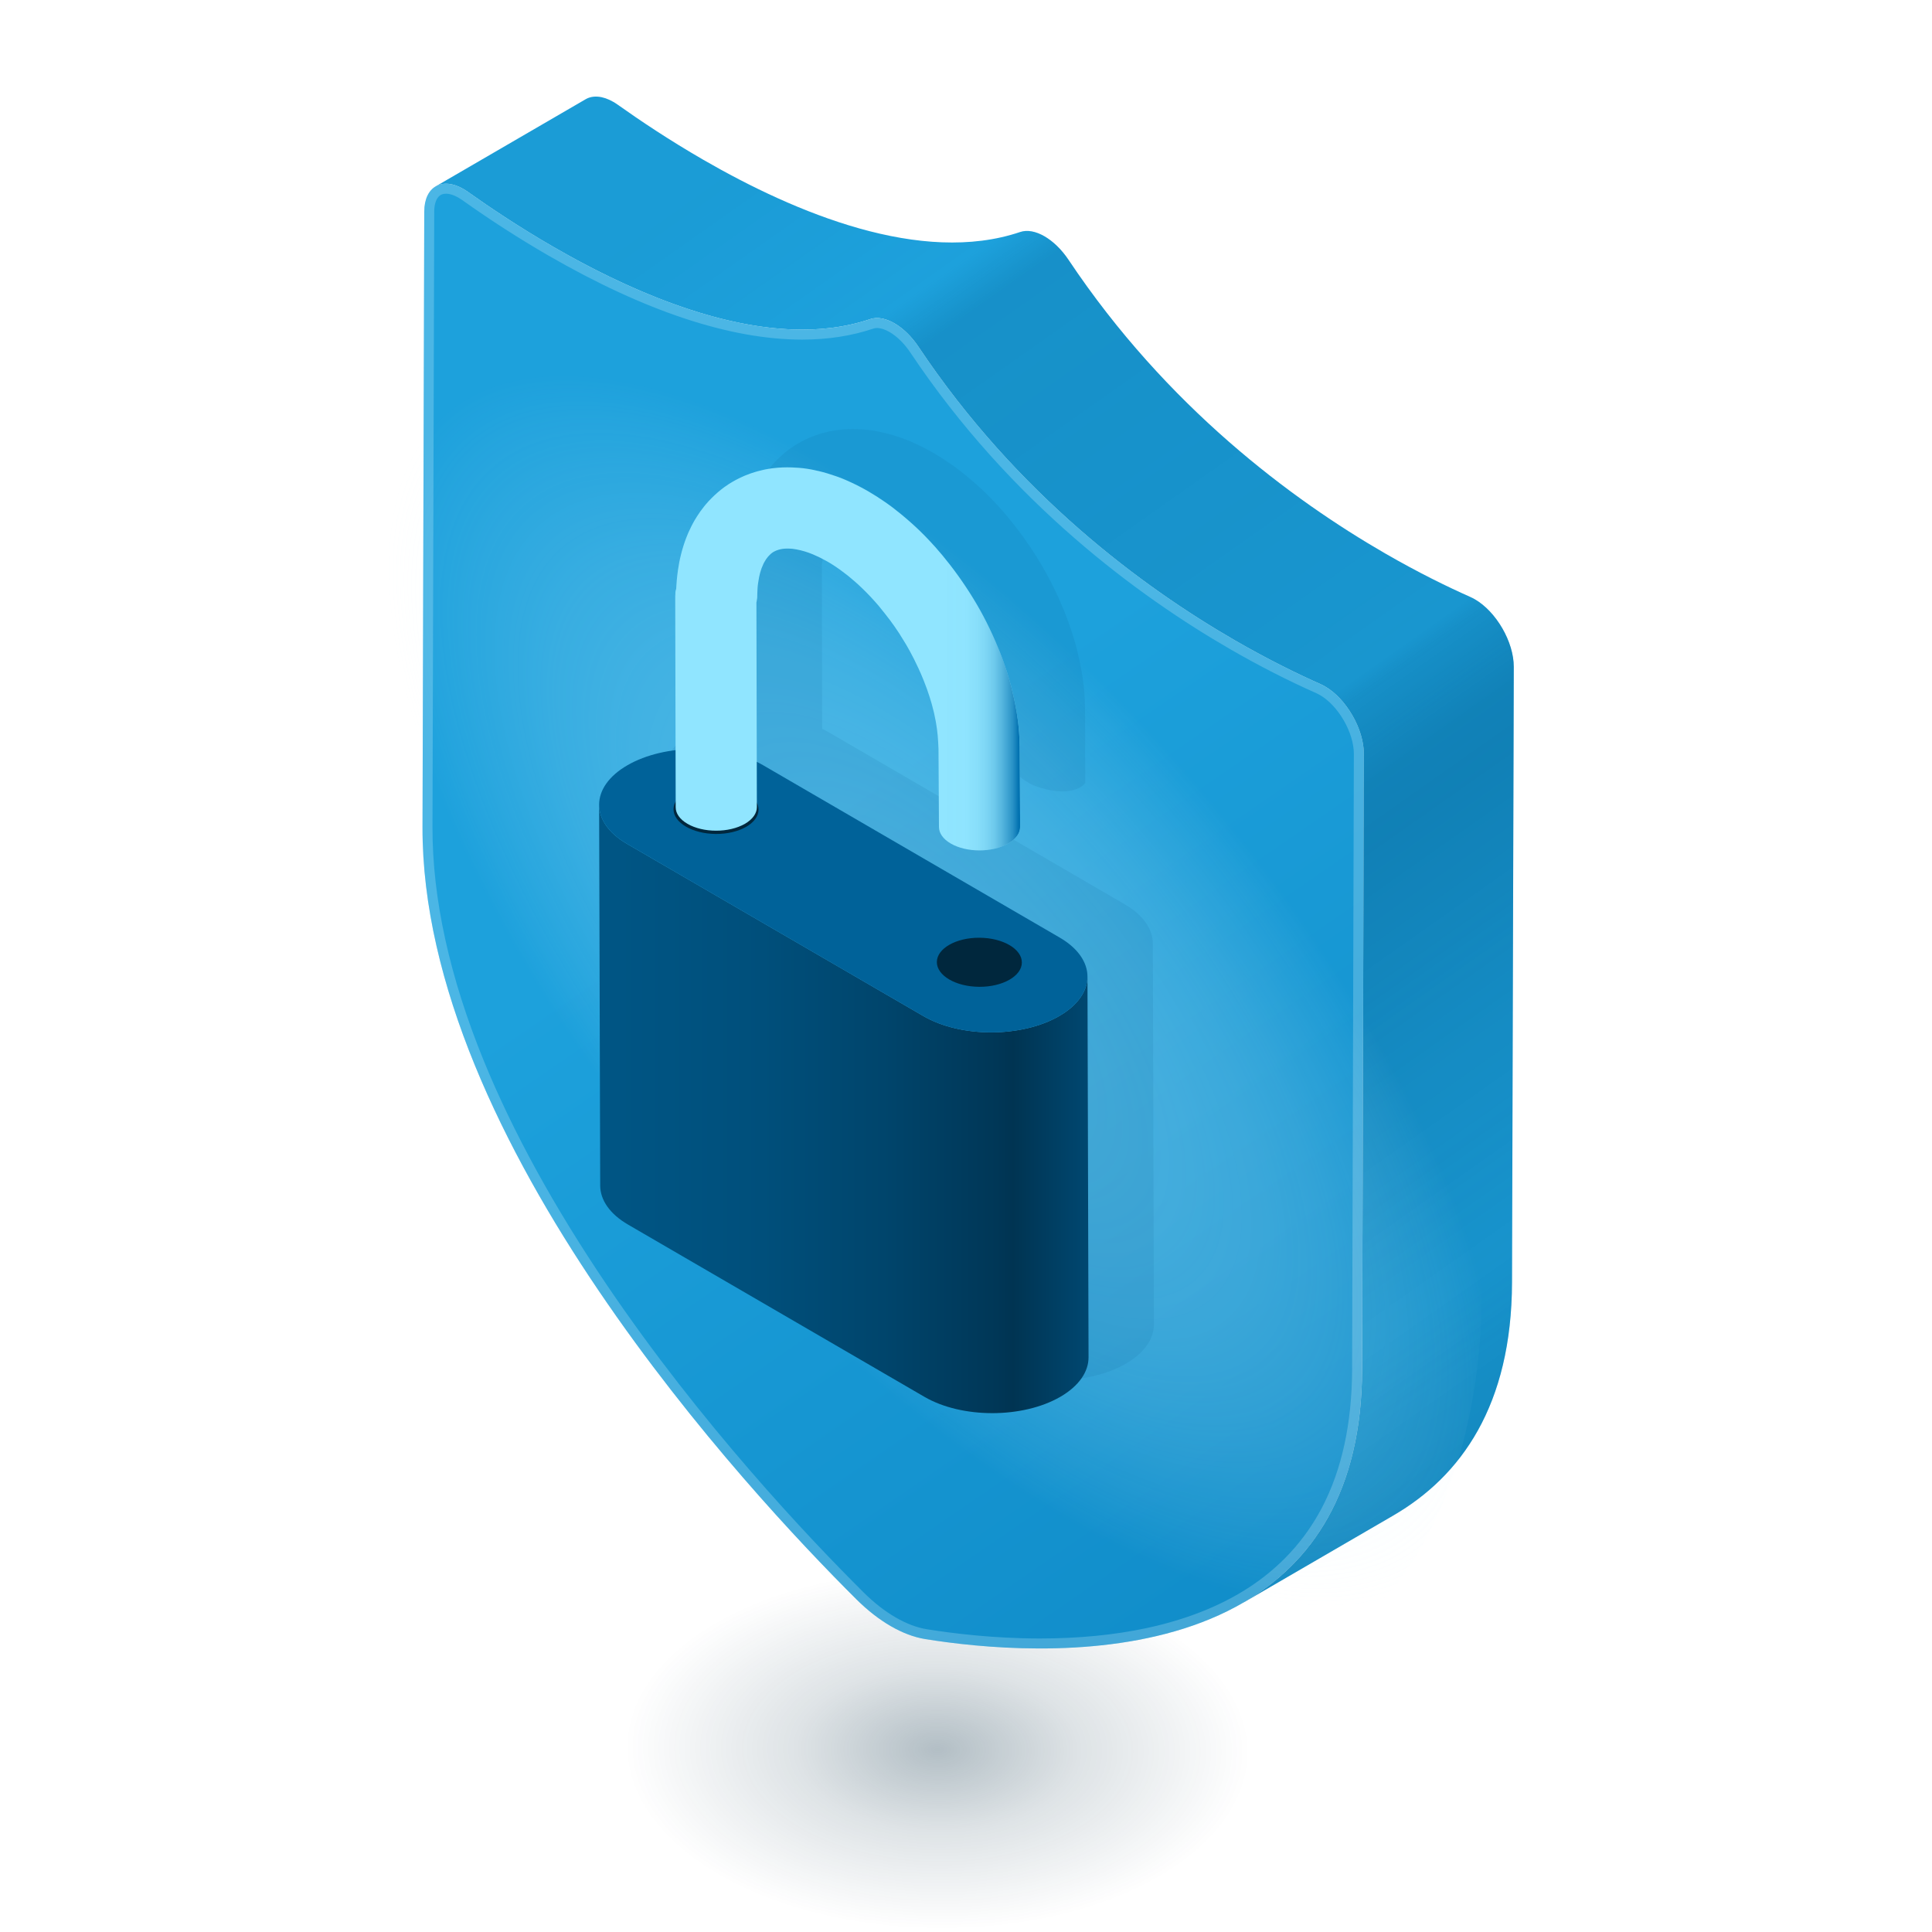 <?xml version="1.0" encoding="UTF-8"?><svg xmlns="http://www.w3.org/2000/svg" xmlns:xlink="http://www.w3.org/1999/xlink" viewBox="0 0 2500 2500"><defs><style>.cls-1{fill:url(#linear-gradient-2);}.cls-2{fill:#006299;}.cls-3{isolation:isolate;}.cls-4{fill:#d3f5ff;}.cls-5{fill:#90e5ff;}.cls-6{fill:url(#Degradado_sin_nombre_5);mix-blend-mode:multiply;opacity:.72;}.cls-7{fill:url(#radial-gradient);}.cls-8{fill:#00273d;}.cls-9{fill:url(#radial-gradient-2);mix-blend-mode:overlay;opacity:.34;}.cls-10{fill:url(#linear-gradient-3);}.cls-11{fill:rgba(0,85,132,.1);}.cls-12{fill:url(#linear-gradient);}.cls-13{fill:#1da1dc;}.cls-14{opacity:.25;}</style><radialGradient id="radial-gradient" cx="1624.84" cy="467.39" fx="1624.84" fy="467.39" r="404.83" gradientTransform="translate(2063.16 1436.39) rotate(119.64) scale(.82 .7) skewX(-26.4)" gradientUnits="userSpaceOnUse"><stop offset="0" stop-color="#00273d" stop-opacity=".3"/><stop offset=".45" stop-color="#00273d" stop-opacity=".13"/><stop offset="1" stop-color="#00273d" stop-opacity="0"/></radialGradient><linearGradient id="Degradado_sin_nombre_5" x1="-3754.14" y1="236.83" x2="-4930.1" y2="1905.23" gradientTransform="translate(-2827.82) rotate(-180) scale(1 -1)" gradientUnits="userSpaceOnUse"><stop offset="0" stop-color="#005584" stop-opacity=".1"/><stop offset=".13" stop-color="#005584" stop-opacity="0"/><stop offset=".16" stop-color="#005584" stop-opacity=".3"/><stop offset=".35" stop-color="#005584" stop-opacity=".26"/><stop offset=".49" stop-color="#005584" stop-opacity=".2"/><stop offset=".5" stop-color="#005584" stop-opacity=".32"/><stop offset=".53" stop-color="#005584" stop-opacity=".47"/><stop offset=".55" stop-color="#005584" stop-opacity=".57"/><stop offset=".58" stop-color="#005584" stop-opacity=".6"/><stop offset=".73" stop-color="#005584" stop-opacity=".38"/><stop offset=".84" stop-color="#005584" stop-opacity=".25"/><stop offset=".9" stop-color="#005584" stop-opacity=".37"/><stop offset=".98" stop-color="#005584" stop-opacity=".5"/></linearGradient><linearGradient id="linear-gradient" x1="819.19" y1="653.07" x2="2649.44" y2="3315.26" gradientUnits="userSpaceOnUse"><stop offset=".14" stop-color="#1da1dc"/><stop offset=".58" stop-color="#0e89c6"/><stop offset=".98" stop-color="#0071b0"/></linearGradient><radialGradient id="radial-gradient-2" cx="-33356.82" cy="-15954.74" fx="-33356.82" fy="-15954.74" r="11039.09" gradientTransform="translate(-553.55 -1580.13) rotate(-107.29) scale(.11 -.05) skewX(-12.73)" gradientUnits="userSpaceOnUse"><stop offset="0" stop-color="#d3f5ff" stop-opacity=".8"/><stop offset=".13" stop-color="#d3f5ff" stop-opacity=".79"/><stop offset=".24" stop-color="#d3f5ff" stop-opacity=".74"/><stop offset=".35" stop-color="#d3f5ff" stop-opacity=".67"/><stop offset=".45" stop-color="#d3f5ff" stop-opacity=".58"/><stop offset=".55" stop-color="#d3f5ff" stop-opacity=".45"/><stop offset=".64" stop-color="#d3f5ff" stop-opacity=".29"/><stop offset=".74" stop-color="#d3f5ff" stop-opacity=".11"/><stop offset=".79" stop-color="#d3f5ff" stop-opacity="0"/></radialGradient><linearGradient id="linear-gradient-2" x1="6469.73" y1="1435.02" x2="7511.67" y2="1435.02" gradientTransform="translate(8040.82) rotate(-180) scale(1 -1)" gradientUnits="userSpaceOnUse"><stop offset=".12" stop-color="#00507d"/><stop offset=".14" stop-color="#004b76"/><stop offset=".25" stop-color="#003452"/><stop offset=".27" stop-color="#003757"/><stop offset=".41" stop-color="#00456c"/><stop offset=".56" stop-color="#004f7b"/><stop offset=".74" stop-color="#005584"/><stop offset="1" stop-color="#005787"/></linearGradient><linearGradient id="linear-gradient-3" x1="6717.79" y1="852.57" x2="6821.55" y2="852.57" gradientTransform="translate(8040.82) rotate(-180) scale(1 -1)" gradientUnits="userSpaceOnUse"><stop offset=".04" stop-color="#0071b0"/><stop offset=".05" stop-color="#0071b0" stop-opacity=".98"/><stop offset=".11" stop-color="#0071b0" stop-opacity=".75"/><stop offset=".19" stop-color="#0071b0" stop-opacity=".55"/><stop offset=".27" stop-color="#0071b0" stop-opacity=".38"/><stop offset=".35" stop-color="#0071b0" stop-opacity=".24"/><stop offset=".45" stop-color="#0071b0" stop-opacity=".13"/><stop offset=".56" stop-color="#0071b0" stop-opacity=".06"/><stop offset=".71" stop-color="#0071b0" stop-opacity=".01"/><stop offset="1" stop-color="#0071b0" stop-opacity="0"/></linearGradient></defs><g class="cls-3"><g id="Innactive"><ellipse class="cls-7" cx="1211.94" cy="2266.11" rx="233.88" ry="405.11" transform="translate(-1061.76 3463.77) rotate(-89.64)"/><path class="cls-13" d="m563.82,241.16c9.24-5.37,21.99-4.59,35.88,3.43,1.96,1.13,3.94,2.4,5.94,3.83,28.66,20.38,66.68,45.8,110.29,70.99,119.91,69.23,282.3,136.76,410.21,93.52,9.17-3.1,20.27-.89,31.36,5.52,11.09,6.4,22.17,16.99,31.29,30.65,127.23,190.53,289.52,310.47,409.42,379.69,43.63,25.19,81.64,43.66,110.31,56.38,2,.89,3.98,1.9,5.94,3.03,27.56,15.91,50.46,55.02,50.37,87.53l-2.26,796.3c-.45,159.23-65.84,250.72-153.65,301.75l193.99-112.73c87.8-51.03,153.2-142.52,153.65-301.75l2.26-796.3c.09-32.51-22.81-71.62-50.37-87.53-1.96-1.13-3.94-2.14-5.94-3.03-28.67-12.72-66.69-31.19-110.31-56.38-119.9-69.22-282.19-189.16-409.42-379.69-9.12-13.66-20.2-24.25-31.29-30.65-11.09-6.4-22.19-8.62-31.36-5.52-127.9,43.24-290.3-24.29-410.21-93.52-43.62-25.18-81.63-50.61-110.29-70.99-2-1.42-3.98-2.7-5.94-3.83-13.89-8.02-26.64-8.8-35.88-3.43l-193.99,112.73Z"/><path class="cls-6" d="m563.82,241.16c9.24-5.37,1132.9,1781.58,1045.09,1832.61l193.99-112.73c87.8-51.03,153.2-142.52,153.65-301.75l2.26-796.3c.09-32.51-22.81-71.62-50.37-87.53-1.96-1.13-3.94-2.14-5.94-3.03-28.67-12.72-66.69-31.19-110.31-56.38-119.9-69.22-282.19-189.16-409.42-379.69-9.12-13.66-20.2-24.25-31.29-30.65-11.09-6.4-22.19-8.62-31.36-5.52-127.9,43.24-290.3-24.29-410.21-93.52-43.62-25.18-81.63-50.61-110.29-70.99-2-1.42-3.98-2.7-5.94-3.83-13.89-8.02-26.64-8.8-35.88-3.43l-193.99,112.73Z"/><g class="cls-3"><path class="cls-12" d="m1157.49,418.44c-11.09-6.4-22.19-8.62-31.36-5.52-127.9,43.24-290.3-24.29-410.21-93.52-43.62-25.18-81.64-50.61-110.29-70.99-2-1.42-3.98-2.7-5.94-3.83-27.55-15.91-50.61-3.33-50.7,29.18l-2.26,796.3c-1.15,406.37,421.76,860.56,561.66,999.65,14.33,14.23,29.33,25.87,44.33,34.53,15.01,8.67,30.02,14.36,44.38,16.69,140.18,22.61,564.28,57.44,565.43-348.92l2.26-796.3c.09-32.51-22.81-71.62-50.37-87.53-1.96-1.13-3.94-2.14-5.94-3.03-28.67-12.72-66.69-31.19-110.31-56.38-119.9-69.22-282.19-189.16-409.42-379.69-9.12-13.66-20.2-24.25-31.29-30.65Z"/><g class="cls-14"><path class="cls-4" d="m577.17,250.65h0c4.7,0,10.26,1.77,16.07,5.13,1.61.93,3.26,1.99,4.91,3.16,36.57,26.01,74.03,50.11,111.32,71.65,125.12,72.24,235.68,108.87,328.59,108.87,33.13,0,64.15-4.81,92.21-14.3,1.38-.47,2.94-.7,4.62-.7,4.7,0,10.28,1.79,16.14,5.17,9.67,5.58,19.26,15.04,27,26.64,130.1,194.84,296.78,316.2,413.7,383.7,37.34,21.56,74.86,40.73,111.54,57,1.56.69,3.14,1.5,4.71,2.41,23.88,13.79,43.99,48.73,43.91,76.31l-2.26,796.3c-.2,69.62-13.3,129.75-38.93,178.73-22.46,42.91-55.08,78.23-96.94,104.98-36.32,23.21-80.2,40.41-130.44,51.12-41.64,8.88-87.92,13.38-137.54,13.38-59.68,0-112.67-6.53-146.6-12-12.74-2.07-26.2-7.16-40-15.12-14.2-8.2-28.22-19.13-41.69-32.51-71.82-71.41-210.47-218.03-332.14-397.68-68.06-100.5-121.58-197.94-159.08-289.63-44.48-108.77-66.9-210.76-66.64-303.14l2.26-796.3c.02-7.99,1.81-14.58,5.03-18.56,2.51-3.1,5.85-4.6,10.22-4.6m0-12.92c-16.53,0-28.11,13.03-28.17,36.04l-2.26,796.3c-1.15,406.37,421.76,860.55,561.66,999.65,14.33,14.23,29.33,25.87,44.33,34.53,15.01,8.67,30.02,14.36,44.38,16.69,35.3,5.69,88.64,12.16,148.67,12.16,178.33,0,415.91-57.06,416.77-361.09l2.26-796.3c.09-32.51-22.81-71.62-50.37-87.53-1.96-1.13-3.94-2.14-5.94-3.03-28.67-12.72-66.69-31.19-110.31-56.38-119.9-69.22-282.19-189.16-409.42-379.69-9.12-13.66-20.2-24.25-31.29-30.65-7.75-4.47-15.5-6.9-22.6-6.9-3.06,0-6,.45-8.76,1.39-27.97,9.46-57.61,13.62-88.08,13.62-108.84,0-228.45-53.05-322.13-107.14-43.62-25.18-81.64-50.61-110.29-70.99-2-1.42-3.98-2.7-5.94-3.83-8.05-4.64-15.71-6.86-22.53-6.86h0Z"/></g></g><g id="inner_glow_front"><ellipse class="cls-9" cx="1153.95" cy="1218.34" rx="621.56" ry="1076.64" transform="translate(-457.55 750.33) rotate(-30.36)"/></g><g id="Lock_Grey"><path class="cls-11" d="m959.49,793.71s-.01-.04-.01-.06c-.04-.11-.13-.21-.16-.33.04.13.13.26.18.39Z"/><path class="cls-11" d="m1491.76,1220.83c0,.06,0,.12,0,.17.02-18.35-11.99-36.68-36.08-50.68l-51.14-29.72h0s-105.22-61.15-105.22-61.15h0s-227.22-132.04-227.22-132.04c-2.65-1.54-5.41-2.99-8.24-4.36l-.41-213.06c.05-.16.13-.31.18-.47.26-.84.25-1.69.39-2.53.18-1.07.5-2.13.49-3.2.09-3.53.16-7.83.42-11.88.07-.99.15-1.98.25-3.03.03-.33.07-.66.11-.98.09-.89.22-1.81.34-2.74.43-2.93.85-5.54,1.36-8.1.3-1.42.64-2.86,1.01-4.31.07-.28.13-.55.21-.84.35-1.31.79-2.63,1.22-3.95.21-.64.37-1.21.6-1.89.12-.34.26-.62.38-.95.65-1.78,1.38-3.46,2.15-5.05.33-.67.65-1.3.98-1.92,3.11-5.8,7.02-10.32,11.75-13.37,1.1-.68,2.34-1.14,3.48-1.75.13-.06.26-.1.39-.16.98-.4,1.98-.74,2.99-1.04.34-.1.67-.2,1.04-.28.55-.15,1.11-.26,1.66-.37.69-.14,1.4-.28,2.21-.42.68-.1,1.36-.18,2.04-.25,3.5-.33,8.78-.18,10.87.09,1.63.21,3.31.47,5.02.76,7.49,1.37,14.42,3.55,20.79,6.14.69.29,1.46.63,2.19.94,2.59,1.11,5.13,2.26,7.54,3.45.24.12.47.22.71.34,3,1.51,5.86,3.05,8.56,4.56.54.3,1.22.7,1.87,1.07.82.48,1.64.96,2.44,1.45.55.33,1.08.65,1.67,1.02,7.67,4.82,14.5,9.9,19.7,13.98.14.11.27.21.41.32.66.52,1.22.97,1.82,1.46,5.93,4.79,12.42,10.48,19.29,17.17.35.35.69.69,1.04,1.04,1.9,1.87,3.82,3.81,5.76,5.83.34.36.72.73,1.05,1.08,3.88,4.08,7.86,8.55,11.87,13.26,4.88,5.92,10.34,12.88,14.97,18.95,3.83,5.22,7.67,10.65,11.47,16.49,4.19,6.71,6.75,10.82,8.6,13.87,5.65,9.57,14.43,25.7,22.56,45.73.28.69.56,1.38.83,2.07,1.17,2.94,2.32,5.95,3.45,9.04.3.84.59,1.68.89,2.52,1.02,2.88,2.02,5.81,2.98,8.8.82,2.58,1.62,5.15,2.35,7.7.3,1.05.59,2.07.86,3.08.88,3.22,1.72,6.43,2.46,9.62.1.45.2.86.3,1.27.76,3.32,1.42,6.62,2.02,9.91.16.91.32,1.82.49,2.78.93,5.42,1.61,10.78,2.12,16.08.45,5.58.8,11.71.98,16.65,0,0,0,.02,0,.03l.05,36.79s-2.94,48.07,46.4,63.26c45.23,13.92,58.81-5.77,58.81-5.77l-.21-94.67s.02-.1.02-.15c0-.12,0-.23,0-.35,0-.02,0-.03,0-.05,0-.22-.01-.44-.02-.66v-.83s-.01.05-.01.08c0,0,0-.02,0-.03-.05-3.39-.15-6.71-.3-9.97-.07-2.03-.16-4.01-.29-5.77-.02-.3-.05-.66-.07-.98-.07-1.02-.16-2.04-.23-3.06-.13-1.68-.28-3.39-.44-5.16-.1-1.07-.2-2.14-.31-3.21-.21-2.07-.45-4.07-.71-6-1.55-12.14-3.94-24.54-7.33-38.51-.11-.48-.22-1.03-.33-1.5-.82-3.63-2.02-7.9-3.25-12.06-1.71-6.03-3.52-11.81-5.4-17.33-.89-2.64-1.88-5.49-2.99-8.57-.25-.7-.51-1.35-.76-2.03-1.03-2.78-2.12-5.66-3.34-8.75-.04-.11-.08-.21-.13-.32-1.7-4.3-3.64-8.9-5.74-13.71-.81-1.85-1.57-3.59-2.3-5.2-.62-1.38-1.23-2.73-1.88-4.14-.97-2.11-1.84-3.97-2.54-5.45-7.72-16.42-16.54-32.08-25.85-46.75-.05-.09-.11-.17-.16-.25-2.19-3.44-4.4-6.83-6.63-10.15-.22-.32-.43-.65-.65-.97-2.16-3.19-4.33-6.32-6.52-9.4-.32-.45-.63-.9-.95-1.35-2.2-3.07-4.41-6.09-6.63-9.03-8.92-11.89-18.19-23.09-27.3-32.97-5.62-6.17-11.08-11.8-16.23-16.77-1.39-1.36-2.76-2.66-4.03-3.8-.02-.01-.03-.03-.05-.04-.37-.34-.76-.72-1.12-1.06-5.42-4.98-14.81-13.55-27.32-23.19-.26-.2-.55-.45-.8-.65-2.74-2.18-5.82-4.42-8.96-6.62,0,0-.02-.01-.03-.02-1.17-.82-2.33-1.63-3.51-2.43-12.58-8.74-27.38-17.66-43.97-25.23-8.84-4.13-14.57-6.22-17.71-7.29-.26-.09-.53-.18-.79-.27-.16-.05-.39-.14-.53-.18-.21-.07-.46-.15-.67-.22-6.76-2.37-13.72-4.5-20.91-6.21-1.13-.27-2.2-.45-3.31-.7-.7-.17-1.47-.37-2.14-.52-5.99-1.35-14.11-2.63-20.24-3.05-2.58-.18-5.65-.38-9.1-.51-.42-.02-.83-.02-1.24-.04-6.69-.21-14.78-.08-23.9,1.08-.37.05-.79.08-1.14.13-.09.01-.17.04-.26.05-2.93.4-5.93.88-9.05,1.53-1.7.35-3.26.75-4.85,1.14-.77.19-1.57.35-2.33.55-4.84,1.26-9.2,2.65-13.08,4.08-.03.01-.07.02-.1.03-9.61,3.56-16.36,7.33-20.74,9.78-2.6,1.46-6.36,3.78-10.78,6.99-.29.21-.58.43-.88.64-2.22,1.65-4.6,3.53-7.1,5.66-.44.38-.88.76-1.32,1.14-3.56,3.1-7.3,6.64-11.13,10.79-1.28,1.38-2.47,2.78-3.64,4.17-.09.1-.17.18-.26.28-.06.07-.11.14-.17.21-.64.76-1.23,1.51-1.84,2.27-3.56,4.39-6.66,8.8-9.29,13-4,6.3-6.49,11.2-7.24,12.74-.73,1.5-1.62,3.34-2.57,5.39-.26.54-.54,1.13-.77,1.62-.14.29-1.6,3.45-3.52,8.52-.17.43-.33.88-.5,1.33-.34.92-.68,1.87-1.05,2.9-.42,1.2-.84,2.43-1.27,3.72-.2.59-.39,1.2-.58,1.82-.46,1.44-.91,2.91-1.35,4.46-.28.98-.56,1.99-.84,3.02-.33,1.22-.66,2.44-.98,3.72-.36,1.45-.7,2.94-1.05,4.46-.16.72-.34,1.37-.49,2.1-.11.54-.19,1.04-.3,1.57-.12.58-.26,1.12-.37,1.72-.09.49-.17,1.07-.26,1.57-2,10.6-2.99,20.25-3.45,28.16-.02.18-.04.39-.06.57-.12,1.31-.19,2.75-.24,4.23-1.18,3.19-1.31,6.44-.71,9.67-.2-1.07-.53-2.13-.53-3.21l.4,209c-22.79,2.77-44.53,9.26-62.28,19.51-25.15,14.52-37.34,33.73-36.57,52.79-.02-.52-.07-1.05-.07-1.57l1.4,492.72c.05,18.29,12.06,36.55,36.07,50.5l383.58,222.91c48.34,28.09,127,28.06,175.61,0,24.49-14.14,36.72-32.69,36.66-51.21l-1.4-492.72Z"/><path class="cls-1" d="m811.33,1091.92l383.58,222.91c48.34,28.09,127,28.06,175.61,0,24.49-14.14,36.72-32.69,36.66-51.21l1.4,492.72c.05,18.52-12.18,37.08-36.66,51.21-48.6,28.06-127.26,28.09-175.61,0l-383.58-222.91c-24.01-13.95-36.02-32.21-36.07-50.5l-1.4-492.72c.05,18.29,12.06,36.55,36.07,50.5Z"/><path class="cls-2" d="m811.9,990.21c-48.6,28.06-48.92,73.62-.57,101.72l383.58,222.91c48.34,28.09,127,28.06,175.61,0,48.66-28.09,48.92-73.62.57-101.72l-383.58-222.91c-48.34-28.09-126.95-28.09-175.61,0Z"/></g><ellipse class="cls-8" cx="926.54" cy="1047.38" rx="31.75" ry="55" transform="translate(-126.65 1967.32) rotate(-89.64)"/><ellipse class="cls-8" cx="1267.28" cy="1245.19" rx="31.75" ry="55" transform="translate(14.15 2504.61) rotate(-89.64)"/><path class="cls-5" d="m874.99,762.06c.05-1.52.12-2.99.24-4.33.01-.18.04-.39.05-.57.47-7.91,1.46-17.54,3.45-28.14.09-.51.17-1.09.26-1.58.12-.6.25-1.14.37-1.73.11-.53.19-1.04.3-1.58.16-.74.33-1.39.49-2.1.34-1.51.68-2.99,1.04-4.43.32-1.29.65-2.53.98-3.76.28-1.01.55-2.01.82-2.97.45-1.57.91-3.07,1.37-4.53.19-.59.37-1.17.55-1.73.43-1.32.86-2.58,1.29-3.8.36-1.01.69-1.93,1.02-2.83.17-.46.34-.92.51-1.37,1.93-5.07,3.39-8.23,3.52-8.51.23-.48.51-1.07.77-1.6.95-2.06,1.84-3.9,2.57-5.41.75-1.54,3.24-6.43,7.23-12.72,2.62-4.19,5.72-8.59,9.27-12.98.62-.77,1.23-1.54,1.88-2.31.06-.06.1-.13.16-.2.08-.09.16-.17.24-.26,1.18-1.4,2.37-2.8,3.66-4.18,1.27-1.37,2.53-2.64,3.78-3.89,0,0,0,0,.01-.01,2.51-2.52,4.96-4.79,7.33-6.86.45-.4.91-.79,1.36-1.18,2.48-2.11,4.83-3.98,7.04-5.61.31-.23.63-.46.94-.69,4.42-3.21,8.17-5.53,10.78-6.99.9-.5,1.91-1.07,3.02-1.67.79-.44,1.63-.87,2.53-1.35.7-.37,1.46-.74,2.23-1.13.7-.35,1.35-.68,2.1-1.03,1.75-.84,3.63-1.69,5.7-2.56,0,0,0,0,.01,0,1.97-.82,4.12-1.65,6.38-2.46.75-.27,1.52-.52,2.3-.79,1.51-.51,3.08-1.01,4.72-1.5,1.15-.35,2.3-.69,3.51-1.01,1.6-.43,3.3-.83,5.01-1.23,1.11-.26,2.16-.54,3.31-.78.1-.02.19-.05.29-.07,3.08-.64,6.04-1.11,8.93-1.51.14-.02.26-.05.39-.07.36-.05.8-.09,1.17-.13,9.11-1.15,17.19-1.29,23.87-1.08.41.01.8.02,1.22.04,3.45.13,6.53.33,9.11.51,6.12.42,14.24,1.69,20.22,3.04.67.15,1.45.36,2.15.52,1.12.24,2.2.43,3.34.7,7.26,1.73,14.28,3.87,21.09,6.27.15.05.32.1.47.15.1.03.27.09.38.13.33.12.67.22,1,.34,3.14,1.08,8.83,3.16,17.6,7.25,16.63,7.58,31.45,16.51,44.05,25.26,1.18.8,2.33,1.6,3.5,2.42,0,0,.01.01.02.01,3.14,2.2,6.22,4.44,8.96,6.62.25.2.54.45.8.65,12.51,9.64,21.9,18.22,27.32,23.2.37.34.76.72,1.13,1.07.01,0,.02.02.03.03,1.27,1.14,2.63,2.44,4.01,3.79,4.41,4.25,9.04,8.99,13.8,14.13,7.83,8.31,20.88,23.16,35.42,43.35.35.48.7.96,1.05,1.45,1.6,2.23,3.18,4.5,4.81,6.86,12.98,18.8,25.41,39.67,35.86,61.89.71,1.51,1.6,3.41,2.59,5.56.6,1.29,1.15,2.52,1.72,3.78.8,1.78,1.65,3.7,2.55,5.77,1.95,4.47,3.73,8.73,5.33,12.75.14.36.28.68.42,1.04,1.18,2.99,2.23,5.77,3.23,8.48.29.77.56,1.49.85,2.27,1.08,2.98,2.03,5.72,2.89,8.28,1.9,5.59,3.74,11.46,5.48,17.57,1.23,4.16,2.42,8.42,3.25,12.06.11.47.22,1.03.33,1.51,3.39,13.97,5.78,26.37,7.34,38.52.26,1.91.5,3.89.71,5.95.12,1.09.22,2.19.32,3.28.16,1.76.31,3.47.44,5.14.08,1,.16,2,.23,3.01.02.32.05.68.07.99.13,1.77.21,3.75.29,5.78.14,3.23.24,6.51.3,9.87,0,.04.02.08.02.12,0-.03.01-.06.01-.08v1.44s0,.04,0,.05v.05c0,.12,0,.24,0,.37,0,.02,0,.04,0,.06l.6,101.7c.02,7.85-5.15,15.72-15.52,21.7-20.53,11.85-53.86,11.85-74.26,0-10.17-5.91-15.25-13.65-15.27-21.4l-.6-101c0-.13,0-.25,0-.37,0-.07-.03-.13-.03-.2-.18-4.93-.53-11.05-.98-16.62-.51-5.31-1.18-10.67-2.12-16.11-.17-.96-.33-1.88-.49-2.78-.6-3.28-1.27-6.58-2.02-9.9-.1-.42-.19-.83-.3-1.28-.74-3.19-1.58-6.4-2.46-9.62-.27-1-.56-2.02-.86-3.07-.73-2.56-1.53-5.13-2.35-7.71-.96-2.99-1.95-5.91-2.97-8.79-.3-.84-.59-1.69-.9-2.53-1.12-3.09-2.28-6.1-3.45-9.03-.27-.68-.55-1.37-.83-2.06-8.11-19.97-16.87-36.07-22.52-45.65-1.85-3.06-4.42-7.18-8.65-13.96-3.8-5.84-7.63-11.26-11.47-16.48-4.62-6.07-10.09-13.03-14.97-18.96-14.1-16.56-27.63-29.18-39.02-38.39-.6-.48-1.16-.93-1.82-1.45-.13-.11-.26-.2-.39-.31-5.21-4.09-12.05-9.18-19.73-14-.58-.36-1.1-.67-1.64-1-.81-.5-1.64-.98-2.47-1.47-.64-.37-1.32-.77-1.86-1.07-2.71-1.51-5.57-3.05-8.57-4.56-.24-.12-.47-.22-.71-.34-2.41-1.2-4.95-2.35-7.55-3.46-.72-.31-1.48-.66-2.18-.94-6.37-2.59-13.29-4.77-20.78-6.14-1.72-.29-3.4-.55-5.04-.76-2.09-.27-7.35-.42-10.86-.09-.68.07-1.37.15-2.06.25-.82.14-1.53.28-2.22.43-.55.12-1.1.23-1.65.37-.37.09-.71.19-1.05.29-1,.3-1.99.64-2.97,1.04-.13.06-.27.1-.4.16-1.14.61-2.37,1.07-3.48,1.75-4.72,3.04-8.63,7.57-11.74,13.37-.33.61-.65,1.23-.97,1.9-.78,1.61-1.5,3.3-2.16,5.09-.12.32-.25.59-.37.92-.23.67-.38,1.22-.59,1.85-.44,1.34-.88,2.67-1.24,4-.07.26-.12.5-.19.76-.39,1.48-.73,2.94-1.03,4.4-.52,2.56-.93,5.16-1.36,8.09-.12.91-.24,1.83-.34,2.71-.04.34-.08.69-.11,1.04-.1,1.03-.17,1.99-.25,2.96-.26,4.06-.34,8.38-.42,11.92,0,1.07-.31,2.12-.49,3.18-.14.85-.13,1.7-.39,2.54-.04.14-.1.28-.15.42l.58,264.87c.02,7.84-5.14,15.69-15.46,21.65-20.58,11.88-53.92,11.88-74.36,0-10.12-5.88-15.19-13.6-15.22-21.34l-.61-276.21c0,1.07.34,2.14.53,3.2-.59-3.19-.48-6.42.66-9.57Zm-.14,12.33s-.01-.04-.01-.06c-.02-.06-.07-.12-.09-.18.03.08.08.16.1.25Z"/><path class="cls-10" d="m874.99,762.06c.05-1.52.12-2.99.24-4.33.01-.18.04-.39.05-.57.47-7.91,1.46-17.54,3.45-28.14.09-.51.17-1.09.26-1.58.12-.6.25-1.14.37-1.73.11-.53.19-1.04.3-1.58.16-.74.33-1.39.49-2.1.34-1.51.68-2.99,1.04-4.43.32-1.29.65-2.53.98-3.76.28-1.01.55-2.01.82-2.97.45-1.57.91-3.07,1.37-4.53.19-.59.37-1.17.55-1.73.43-1.32.86-2.58,1.29-3.8.36-1.01.69-1.93,1.02-2.83.17-.46.34-.92.51-1.37,1.93-5.07,3.39-8.23,3.52-8.51.23-.48.51-1.07.77-1.6.95-2.06,1.84-3.9,2.57-5.41.75-1.54,3.24-6.43,7.23-12.72,2.62-4.19,5.72-8.59,9.27-12.98.62-.77,1.23-1.54,1.88-2.31.06-.06.1-.13.16-.2.08-.09.16-.17.24-.26,1.18-1.4,2.37-2.8,3.66-4.18,1.27-1.37,2.53-2.64,3.78-3.89,0,0,0,0,.01-.01,2.51-2.52,4.96-4.79,7.33-6.86.45-.4.91-.79,1.36-1.18,2.48-2.11,4.83-3.98,7.04-5.61.31-.23.63-.46.94-.69,4.42-3.21,8.17-5.53,10.78-6.99.9-.5,1.91-1.07,3.02-1.67.79-.44,1.63-.87,2.53-1.35.7-.37,1.46-.74,2.23-1.13.7-.35,1.35-.68,2.1-1.03,1.75-.84,3.63-1.69,5.7-2.56,0,0,0,0,.01,0,1.97-.82,4.12-1.65,6.38-2.46.75-.27,1.52-.52,2.3-.79,1.51-.51,3.08-1.01,4.72-1.5,1.15-.35,2.3-.69,3.51-1.01,1.6-.43,3.3-.83,5.01-1.23,1.11-.26,2.16-.54,3.31-.78.1-.02.19-.05.29-.07,3.08-.64,6.04-1.11,8.93-1.51.14-.02.26-.05.39-.07.36-.05.8-.09,1.17-.13,9.11-1.15,17.19-1.29,23.87-1.08.41.01.8.02,1.22.04,3.45.13,6.53.33,9.11.51,6.12.42,14.24,1.69,20.22,3.04.67.15,1.45.36,2.15.52,1.12.24,2.2.43,3.34.7,7.26,1.73,14.28,3.87,21.09,6.27.15.05.32.1.47.15.1.03.27.09.38.13.33.12.67.22,1,.34,3.14,1.08,8.83,3.16,17.6,7.25,16.63,7.58,31.45,16.51,44.05,25.26,1.18.8,2.33,1.6,3.5,2.42,0,0,.01.01.02.01,3.14,2.2,6.22,4.44,8.96,6.62.25.2.54.45.8.65,12.51,9.64,21.9,18.22,27.32,23.2.37.34.76.72,1.13,1.07.01,0,.02.02.03.03,1.27,1.14,2.63,2.44,4.01,3.79,4.41,4.25,9.04,8.99,13.8,14.13,7.83,8.31,20.88,23.16,35.42,43.35.35.48.7.96,1.05,1.45,1.6,2.23,3.18,4.5,4.81,6.86,12.98,18.8,25.41,39.67,35.86,61.89.71,1.51,1.6,3.41,2.59,5.56.6,1.29,1.15,2.52,1.72,3.78.8,1.78,1.65,3.7,2.55,5.77,1.95,4.47,3.73,8.73,5.33,12.75.14.36.28.68.42,1.04,1.18,2.99,2.23,5.77,3.23,8.48.29.77.56,1.49.85,2.27,1.08,2.98,2.03,5.72,2.89,8.28,1.9,5.59,3.74,11.46,5.48,17.57,1.23,4.16,2.42,8.42,3.25,12.06.11.47.22,1.03.33,1.51,3.39,13.97,5.78,26.37,7.34,38.52.26,1.91.5,3.89.71,5.95.12,1.09.22,2.19.32,3.28.16,1.76.31,3.47.44,5.14.08,1,.16,2,.23,3.01.02.32.05.68.07.99.13,1.77.21,3.75.29,5.78.14,3.23.24,6.51.3,9.87,0,.04.02.08.02.12,0-.03.01-.06.01-.08v1.44s0,.04,0,.05v.05c0,.12,0,.24,0,.37,0,.02,0,.04,0,.06l.6,101.7c.02,7.85-5.15,15.72-15.52,21.7-20.53,11.85-53.86,11.85-74.26,0-10.17-5.91-15.25-13.65-15.27-21.4l-.6-101c0-.13,0-.25,0-.37,0-.07-.03-.13-.03-.2-.18-4.93-.53-11.05-.98-16.62-.51-5.31-1.18-10.67-2.12-16.11-.17-.96-.33-1.88-.49-2.78-.6-3.28-1.27-6.58-2.02-9.9-.1-.42-.19-.83-.3-1.28-.74-3.19-1.58-6.4-2.46-9.62-.27-1-.56-2.02-.86-3.07-.73-2.56-1.53-5.13-2.35-7.71-.96-2.99-1.95-5.91-2.97-8.79-.3-.84-.59-1.69-.9-2.53-1.12-3.09-2.28-6.1-3.45-9.03-.27-.68-.55-1.37-.83-2.06-8.11-19.97-16.87-36.07-22.52-45.65-1.85-3.06-4.42-7.18-8.65-13.96-3.8-5.84-7.63-11.26-11.47-16.48-4.62-6.07-10.09-13.03-14.97-18.96-14.1-16.56-27.63-29.18-39.02-38.39-.6-.48-1.16-.93-1.82-1.45-.13-.11-.26-.2-.39-.31-5.21-4.09-12.05-9.18-19.73-14-.58-.36-1.1-.67-1.64-1-.81-.5-1.64-.98-2.47-1.47-.64-.37-1.32-.77-1.86-1.07-2.71-1.51-5.57-3.05-8.57-4.56-.24-.12-.47-.22-.71-.34-2.41-1.2-4.95-2.35-7.55-3.46-.72-.31-1.48-.66-2.18-.94-6.37-2.59-13.29-4.77-20.78-6.14-1.72-.29-3.4-.55-5.04-.76-2.09-.27-7.35-.42-10.86-.09-.68.07-1.37.15-2.06.25-.82.14-1.53.28-2.22.43-.55.12-1.1.23-1.65.37-.37.09-.71.19-1.05.29-1,.3-1.99.64-2.97,1.04-.13.06-.27.1-.4.16-1.14.61-2.37,1.07-3.48,1.75-4.72,3.04-8.63,7.57-11.74,13.37-.33.61-.65,1.23-.97,1.9-.78,1.61-1.5,3.3-2.16,5.09-.12.32-.25.59-.37.92-.23.67-.38,1.22-.59,1.85-.44,1.34-.88,2.67-1.24,4-.07.26-.12.5-.19.76-.39,1.48-.73,2.94-1.03,4.4-.52,2.56-.93,5.16-1.36,8.09-.12.91-.24,1.83-.34,2.71-.04.34-.08.69-.11,1.04-.1,1.03-.17,1.99-.25,2.96-.26,4.06-.34,8.38-.42,11.92,0,1.07-.31,2.12-.49,3.18-.14.85-.13,1.7-.39,2.54-.04.14-.1.28-.15.42l.58,264.87c.02,7.84-5.14,15.69-15.46,21.65-20.58,11.88-53.92,11.88-74.36,0-10.12-5.88-15.19-13.6-15.22-21.34l-.61-276.21c0,1.07.34,2.14.53,3.2-.59-3.19-.48-6.42.66-9.57Zm-.14,12.33s-.01-.04-.01-.06c-.02-.06-.07-.12-.09-.18.03.08.08.16.1.25Z"/></g></g></svg>